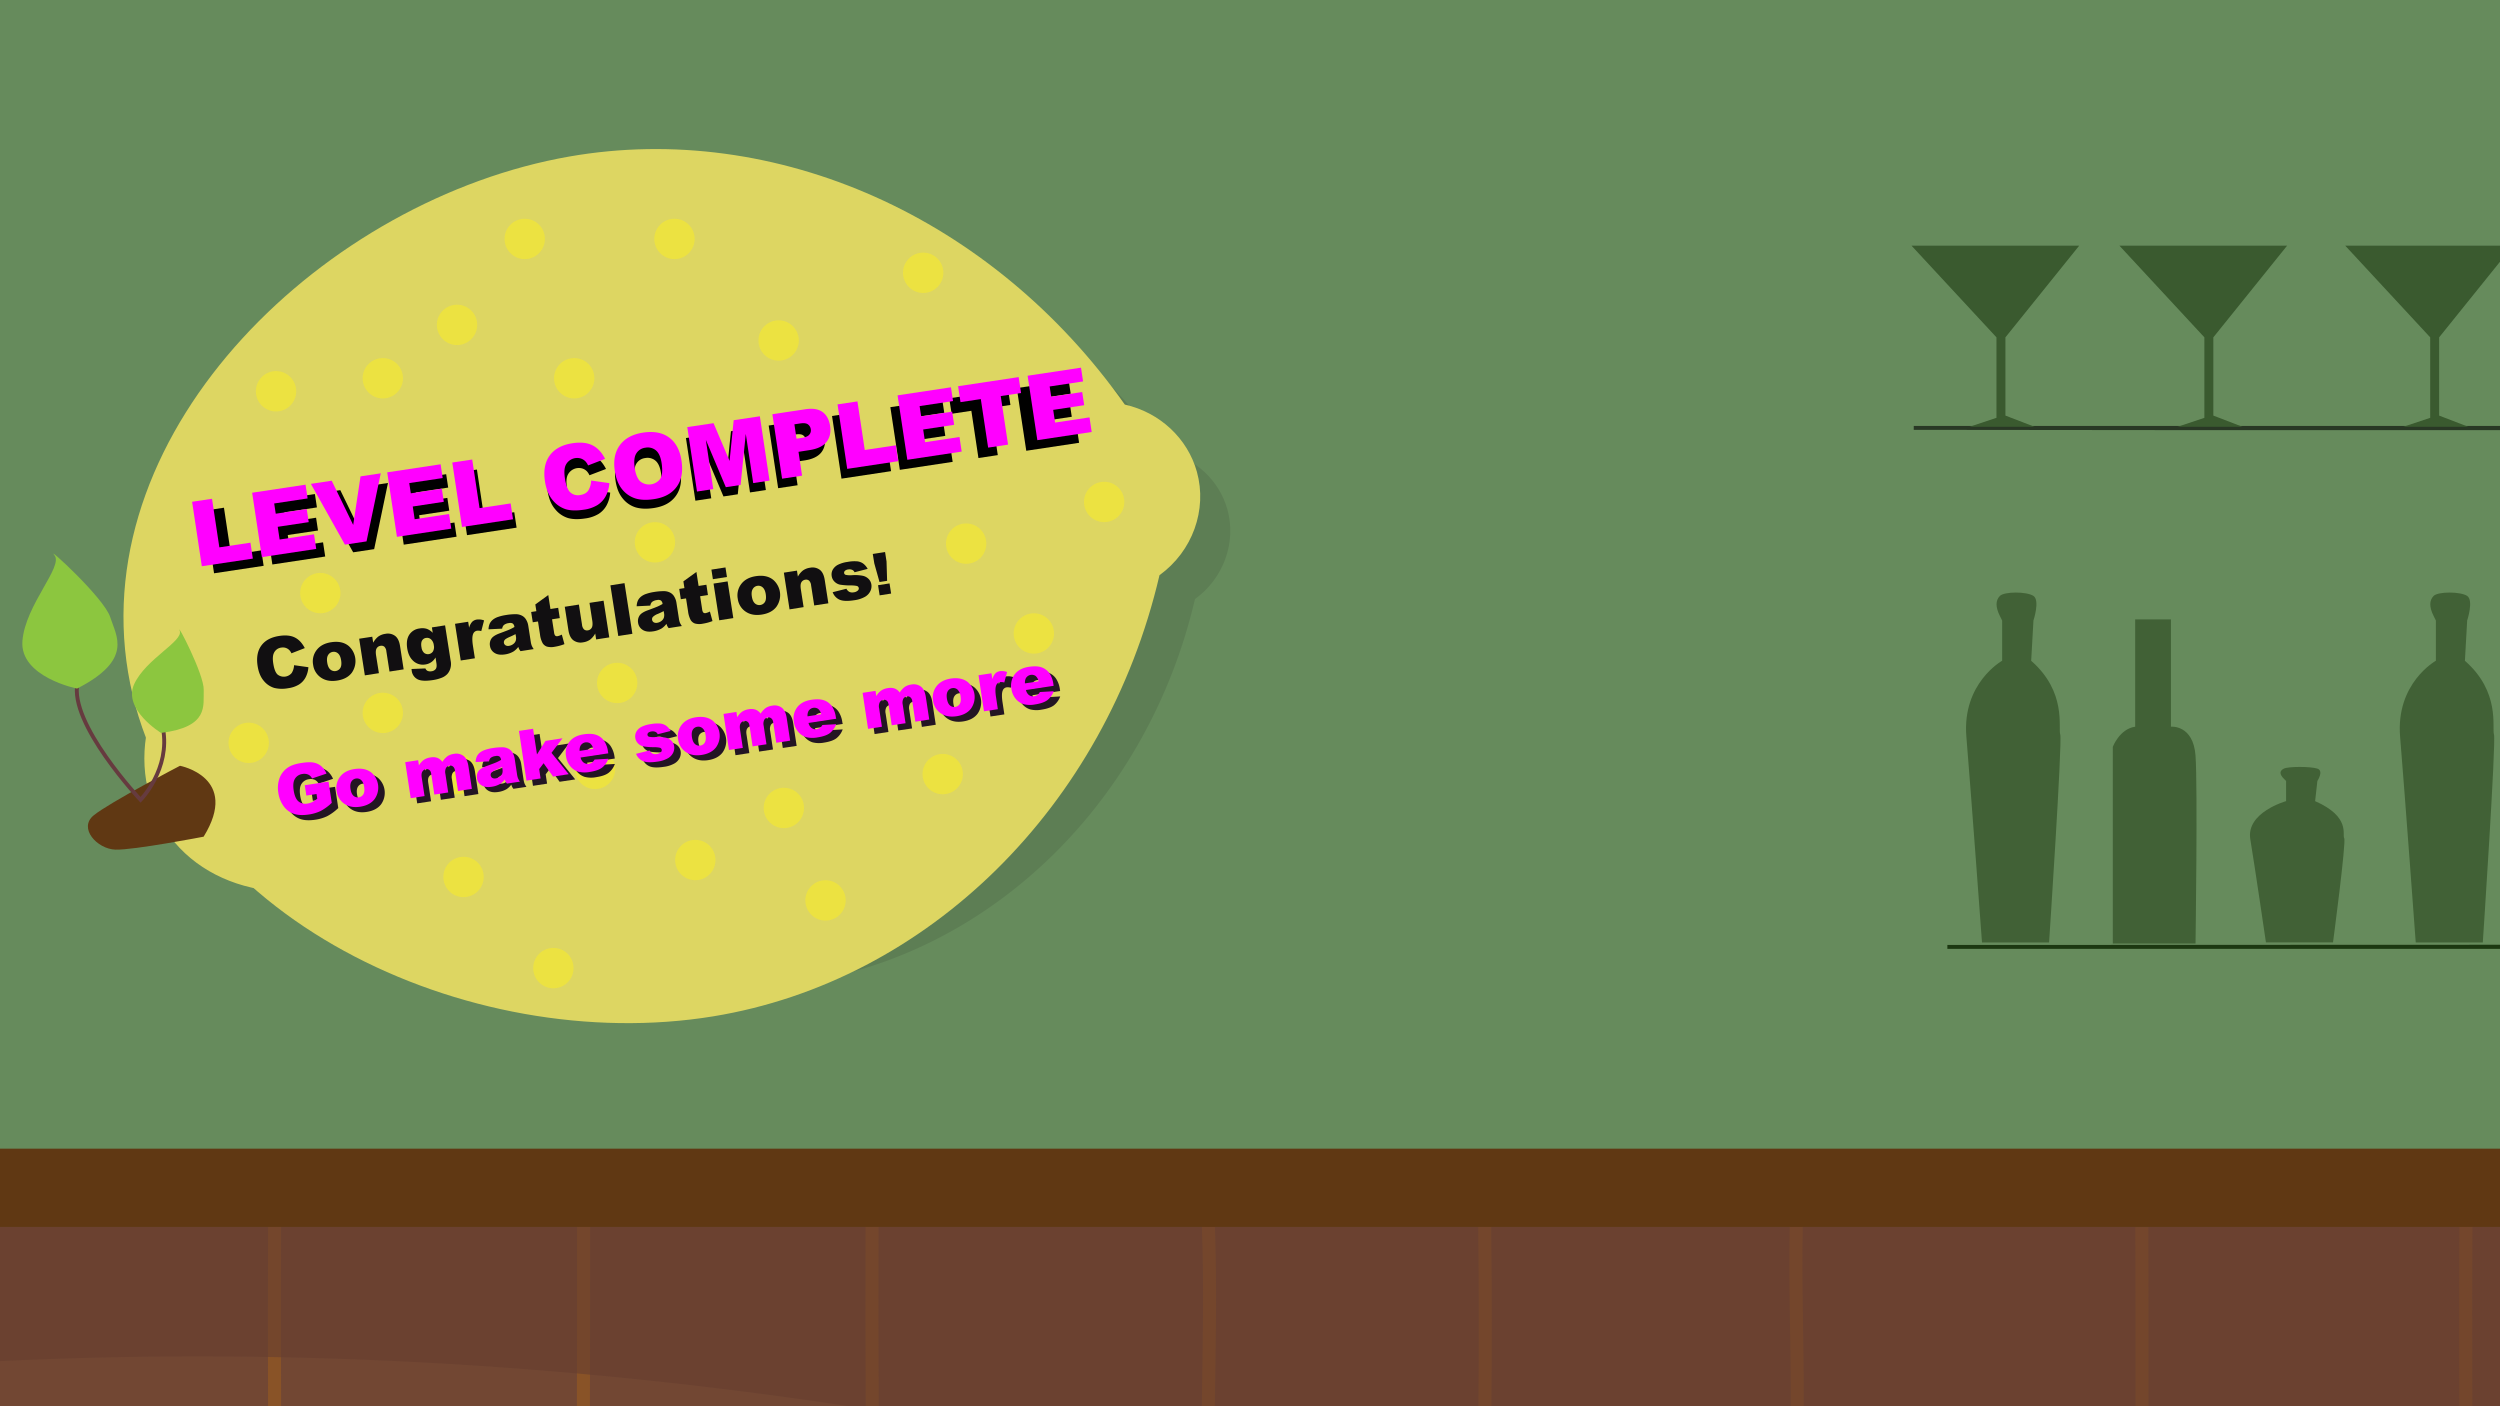 <svg id="Layer_1" data-name="Layer 1" xmlns="http://www.w3.org/2000/svg" xmlns:xlink="http://www.w3.org/1999/xlink" width="1920" height="1080" viewBox="0 0 1920 1080"><defs><style>.cls-1{fill:#668b5c;}.cls-2{fill:#603813;}.cls-19,.cls-21,.cls-3{fill:none;}.cls-3{stroke:#895327;stroke-width:10px;}.cls-10,.cls-13,.cls-21,.cls-3{stroke-miterlimit:10;}.cls-4,.cls-5{fill:#9e0032;}.cls-4{opacity:0.7;}.cls-6{fill:#7f0934;}.cls-7{fill:#91003b;}.cls-8{fill:url(#linear-gradient);}.cls-9{fill:#724733;}.cls-10,.cls-11,.cls-13,.cls-14{fill:#1c3811;}.cls-10{stroke:#1c3811;}.cls-10,.cls-13,.cls-21{stroke-width:3px;}.cls-11,.cls-20{opacity:0.5;}.cls-12,.cls-26{opacity:0.6;}.cls-13{stroke:#000;}.cls-15{fill:#003cd0;}.cls-16{fill:#ddd662;}.cls-17{opacity:0.1;}.cls-18{fill:#0c060c;}.cls-20{fill:#fcee21;}.cls-21{stroke:#663b3f;}.cls-22{fill:#8cc63f;}.cls-23{fill:#f0f;}.cls-24{fill:#110f11;}.cls-25{fill:#231523;}.cls-26{fill:#663f30;}</style><linearGradient id="linear-gradient" x1="1798.46" y1="0.27" x2="1826.37" y2="304.62" gradientUnits="userSpaceOnUse"><stop offset="0" stop-color="#fff" stop-opacity="0.2"/><stop offset="1" stop-color="#668b5c"/></linearGradient></defs><title>levelcompleteuknapogfigur</title><rect class="cls-1" x="-1.06" y="-8.57" width="1926.92" height="1092.6"/><rect class="cls-2" x="-1.06" y="688.79" width="1926.92" height="67.09"/><path class="cls-3" d="M230.6,749.36c-.1,102.64-.1,204.64.14,307.77"/><path class="cls-3" d="M516.45,746.68c0,104.32,0,209.32.15,313.38"/><path class="cls-3" d="M757.11,749.36c-.61,106.64-1.61,213.64,0,320.37"/><path class="cls-3" d="M1013.67,746.68c-.17,108.32-.17,215.32.13,323.14"/><path class="cls-3" d="M1304,753.14c-.46,100.86,1.54,202.86.14,304.15"/><path class="cls-3" d="M1580.35,749.36c.15,102.64.15,204.64.14,307.77"/><path class="cls-3" d="M1865,762.73c-.08,102.13-.08,205.41.15,308"/><path class="cls-4" d="M1659.89,992.45c-27.74,59.44-244.46,61.19-244.46,61.19-209.79-1.75-251.4-49-251.4-49a523.93,523.93,0,0,0-5.37,77.81h460.07v.77h56C1681.64,1025.37,1659.89,992.45,1659.89,992.45Z"/><ellipse class="cls-5" cx="1410.13" cy="994.18" rx="248.02" ry="64.17"/><path class="cls-6" d="M1658.15,994.18s-90.89,96.16-412.28,48.08c0,0,20.13,16.55,31.8,40.23h341.06v.77h57.14C1679.54,1052.75,1677.23,1019.12,1658.15,994.18Z"/><path class="cls-7" d="M1585.23,948.73s78.13,95.75-339.87,94c0,0,275.77,50.3,412.79-48.56C1658.15,994.18,1659.73,967.46,1585.23,948.73Z"/><path class="cls-4" d="M561.93,983c-27.75,59.44-244.47,61.19-244.47,61.19-209.78-1.75-251.4-49-251.4-49a516.45,516.45,0,0,0-5.19,87.32h270v0H575.46C585.85,1019.21,561.93,983,561.93,983Z"/><ellipse class="cls-5" cx="312.16" cy="984.72" rx="248.02" ry="64.17"/><path class="cls-6" d="M560.18,984.72s-90.89,96.15-412.27,48.07c0,0,25.66,21.11,35.83,49.75H330.89v0H576.68C581.86,1049.83,581.09,1012.05,560.18,984.72Z"/><path class="cls-7" d="M487.26,939.27s78.13,95.74-339.87,94c0,0,275.78,50.3,412.79-48.56C560.18,984.72,561.77,958,487.26,939.27Z"/><polygon class="cls-8" points="1925.87 -8.57 1838.76 -8.57 1710.19 435.76 1925.87 435.76 1925.87 -8.57"/><polygon class="cls-1" points="1921.86 112.7 1921.86 -3.94 -1.06 -3.94 -1.06 1084.03 1921.86 1084.03 1921.86 1067.44 1921.46 1067.44 1921.46 112.7 1921.86 112.7"/><polygon class="cls-9" points="1921.46 1067.44 1921.46 942.26 -1.06 942.26 -1.06 1082.54 330.89 1082.54 330.89 1082.49 806.14 1082.49 806.14 1084.03 1074.52 1084.03 1074.52 1082.49 1618.73 1082.49 1618.73 1084.03 1921.86 1084.03 1921.86 1067.44 1921.46 1067.44"/><path class="cls-10" d="M1921.46,727.07q-212.82,0-425.88.16h425.88Z"/><path class="cls-11" d="M1894.79,476.54s5.15-15.45,0-18.88-22.32-3.44-25.75,0-3.44,8.58,0,15.45,1.71,3.43,1.71,3.43v30.91s-30.9,17.17-27.47,58.38,12,158,12,158h51.51s10.3-154.53,8.59-159.68,5.15-32.62-22.33-56.66Z"/><path class="cls-11" d="M1779.75,599.77s5.15-7.75,0-9.47-22.32-1.72-25.75,0-3.44,4.31,0,7.75l1.71,1.72v15.51s-30.9,8.61-27.47,29.28,12,79.23,12,79.23h51.51s10.3-77.51,8.59-80.09,5.15-16.37-22.33-28.42Z"/><path class="cls-11" d="M1639.81,475.69h27.48V558.1s17.17-1.72,18.88,22.32,0,144.23,0,144.23h-63.53V573.56s5.16-13.74,17.17-15.46Z"/><path class="cls-11" d="M1561.69,476.54s5.15-15.45,0-18.88-22.32-3.44-25.76,0-3.43,8.58,0,15.45,1.72,3.43,1.72,3.43v30.91s-30.9,17.17-27.47,58.38,12,158,12,158h51.51s10.3-154.53,8.58-159.68,5.16-32.62-22.32-56.66Z"/><g class="cls-12"><path class="cls-13" d="M1921.46,328.62h-451.7q225.56.36,451.7.25Z"/><polygon class="cls-14" points="1468.04 188.68 1596.82 188.68 1540.16 259.08 1540.16 319.17 1562.48 327.76 1512.68 327.76 1533.29 320.89 1533.29 259.08 1468.04 188.68"/><polygon class="cls-14" points="1627.72 188.68 1756.5 188.68 1699.84 259.08 1699.84 319.17 1722.16 327.76 1672.37 327.76 1692.97 320.89 1692.97 259.08 1627.72 188.68"/><polygon class="cls-14" points="1873.26 259.08 1921.46 199.19 1921.46 188.68 1801.14 188.68 1866.39 259.08 1866.39 320.89 1845.79 327.76 1895.58 327.76 1873.26 319.17 1873.26 259.08"/></g><path class="cls-3" d="M210.88,942q-.31,69.11,0,138"/><path class="cls-3" d="M448.22,942c0,46.23,0,91.38-.17,138"/><path class="cls-3" d="M669.74,942c-.13,47.67-.13,94.19.13,142"/><path class="cls-3" d="M928.05,941.81c1.67,46.18.59,92.16-.06,138.19"/><path class="cls-3" d="M1140.25,942c.56,46.49.56,91.86.16,138"/><path class="cls-3" d="M1379.54,941.81c-1,46.43,1,91.58.71,138.19"/><path class="cls-3" d="M1644.94,942.39c.15,46.06.15,91.46.11,137.61"/><path class="cls-3" d="M1893.84,942q-.3,53.73-.16,107.45,0,15.3.12,30.59"/><path class="cls-15" d="M366,737.08h0Z"/><path class="cls-15" d="M366,737.09h0Z"/><ellipse class="cls-16" cx="241.77" cy="561.98" rx="136.5" ry="114.5" transform="matrix(0.87, -0.5, 0.5, 0.87, -248.6, 196.18)"/><g class="cls-17"><ellipse class="cls-18" cx="351.83" cy="574.19" rx="122.93" ry="103.12" transform="translate(-197.51 184.7) rotate(-23.16)"/><path class="cls-18" d="M917.74,460.09c-36,154.32-154.32,270.26-297,293.65-162.87,26.7-362.36-66.38-389.55-229-27.26-163,132.16-315.1,293.8-343.34,137.34-24,281.78,40.46,369.66,165.13,23.22,5.17,41.77,22.41,48,44.76C949.64,416.55,939.75,444.18,917.74,460.09Z"/><path class="cls-18" d="M231.12,570.23s40.15,7.65,15.74,47.2c0,0-46.48,9-58.68,8.62s-24.88-14.28-14.58-22.77S231.12,570.23,231.12,570.23Z"/></g><line class="cls-19" x1="1137.38" y1="247.56" x2="1143.09" y2="238.65"/><path class="cls-19" d="M1246.93,146.61a2.64,2.64,0,1,1-.48-3.7A2.61,2.61,0,0,1,1246.93,146.61Z"/><path class="cls-19" d="M1228.86,105.08l-40,62.33,72.38-15.77A74,74,0,0,0,1228.86,105.08Zm6.76,12.83a2.64,2.64,0,1,1-3.71.48A2.65,2.65,0,0,1,1235.62,117.91Zm-18.69,15.63a2.65,2.65,0,1,1,.47,3.73A2.67,2.67,0,0,1,1216.93,133.54Zm-10.3,22.13a2.69,2.69,0,0,1-.51-3.72,2.65,2.65,0,1,1,.51,3.72Zm10.14-8.9a2.64,2.64,0,1,1,3.71-.48A2.63,2.63,0,0,1,1216.77,146.77Zm11.78-11a2.68,2.68,0,0,1-.5-3.72,2.63,2.63,0,0,1,3.7-.48,2.64,2.64,0,1,1-3.2,4.2Zm3.56,12.72a2.61,2.61,0,0,1-.48-3.7,2.64,2.64,0,1,1,.48,3.7Zm9.65-12.57a2.65,2.65,0,1,1,3.72-.51A2.65,2.65,0,0,1,1241.76,136Zm1.47,11.12a2.64,2.64,0,1,1,3.7-.48A2.63,2.63,0,0,1,1243.23,147.09Z"/><path class="cls-19" d="M1210.33,155.18a2.63,2.63,0,0,1-3.7.49,2.69,2.69,0,0,1-.51-3.72,2.65,2.65,0,0,1,4.21,3.23Z"/><path class="cls-19" d="M1236.1,121.61a2.64,2.64,0,1,1-.48-3.7A2.63,2.63,0,0,1,1236.1,121.61Z"/><path class="cls-19" d="M1221.12,136.77a2.65,2.65,0,1,1-.48-3.71A2.66,2.66,0,0,1,1221.12,136.77Z"/><path class="cls-19" d="M1220.48,146.29a2.64,2.64,0,1,1-.49-3.7A2.63,2.63,0,0,1,1220.48,146.29Z"/><path class="cls-19" d="M1235.82,148.06a2.65,2.65,0,0,1-3.71.48,2.61,2.61,0,0,1-.48-3.7,2.64,2.64,0,1,1,4.19,3.22Z"/><path class="cls-19" d="M1232.26,135.34a2.64,2.64,0,0,1-3.71.48,2.68,2.68,0,0,1-.5-3.72,2.63,2.63,0,0,1,3.7-.48A2.67,2.67,0,0,1,1232.26,135.34Z"/><path class="cls-19" d="M1245.48,135.46a2.64,2.64,0,1,1-.49-3.7A2.63,2.63,0,0,1,1245.48,135.46Z"/><line class="cls-19" x1="1261.52" y1="153.12" x2="1188.84" y2="167.41"/><line class="cls-19" x1="1278.8" y1="149.72" x2="1271.92" y2="151.08"/><ellipse class="cls-16" cx="281.48" cy="543.95" rx="132.73" ry="111.34" transform="translate(-191.28 154.58) rotate(-23.16)"/><path class="cls-16" d="M890.49,441.74c-41.56,178-178,311.81-342.68,338.8C359.9,811.35,129.73,704,98.36,516.32c-31.44-188.1,152.48-363.55,339-396.13,158.45-27.68,325.1,46.68,426.49,190.52,26.8,6,48.2,25.86,55.37,51.65C927.3,391.51,915.89,423.38,890.49,441.74Z"/><path class="cls-2" d="M138.23,588.12s46.32,8.83,18.16,54.45c0,0-53.63,10.38-67.7,9.95S60,636.05,71.87,626.26,138.23,588.12,138.23,588.12Z"/><circle class="cls-20" cx="518" cy="183.5" r="15.5"/><circle class="cls-20" cx="598" cy="261.5" r="15.5"/><circle class="cls-20" cx="709" cy="209.5" r="15.5"/><circle class="cls-20" cx="848" cy="385.5" r="15.5"/><circle class="cls-20" cx="794" cy="486.5" r="15.5"/><circle class="cls-20" cx="724" cy="594.5" r="15.5"/><circle class="cls-20" cx="602" cy="620.5" r="15.5"/><circle class="cls-20" cx="457" cy="590.5" r="15.5"/><circle class="cls-20" cx="534" cy="660.5" r="15.5"/><circle class="cls-20" cx="441" cy="290.5" r="15.5"/><circle class="cls-20" cx="351" cy="249.5" r="15.5"/><circle class="cls-20" cx="294" cy="290.5" r="15.5"/><circle class="cls-20" cx="474" cy="524.5" r="15.5"/><circle class="cls-20" cx="503" cy="416.5" r="15.5"/><circle class="cls-20" cx="246" cy="455.5" r="15.5"/><circle class="cls-20" cx="351" cy="594.5" r="15.5"/><path class="cls-21" d="M125.15,559.28c5.92,31.37-17.19,55-17.19,55s-55.26-58.67-48.4-89.84"/><path class="cls-22" d="M59.18,528.83S15,520,17.22,492.22,49,434.88,41.78,426.39s38.14,32.78,42.84,47.51S102.55,506.61,59.18,528.83Z"/><path class="cls-22" d="M123.69,562.88s-29.53-18-20.66-37.42,37.95-33,35-41,18.9,33.66,18.43,45.52S160.8,558.24,123.69,562.88Z"/><circle class="cls-20" cx="191" cy="570.5" r="15.5"/><circle class="cls-20" cx="294" cy="547.5" r="15.5"/><circle class="cls-20" cx="425" cy="743.5" r="15.5"/><circle class="cls-20" cx="634" cy="691.5" r="15.5"/><circle class="cls-20" cx="403" cy="183.5" r="15.5"/><circle class="cls-20" cx="212" cy="300.5" r="15.5"/><circle class="cls-20" cx="742" cy="417.5" r="15.5"/><circle class="cls-20" cx="356" cy="673.5" r="15.5"/><path d="M157.14,392.17,172,389.92l5.47,36.28,23.21-3.51,1.79,11.85-38.08,5.75Z"/><path d="M202,385.41l39.85-6,1.55,10.28-24.95,3.76,1.16,7.65,23.14-3.49,1.48,9.81L221,410.89l1.43,9.49,25.67-3.87,1.65,10.9-40.58,6.12Z"/><path d="M245.8,378.79l15.55-2.35,16.06,33,5.46-36.24,15.1-2.28-10.61,50.82-16.12,2.43Z"/><path d="M302.81,370.19l39.85-6,1.55,10.27-24.95,3.76,1.15,7.65,23.15-3.49,1.48,9.82-23.14,3.49,1.43,9.49L349,401.29l1.64,10.9-40.57,6.12Z"/><path d="M351.4,362.86l14.87-2.25,5.47,36.28,23.21-3.5,1.79,11.85L358.66,411Z"/><path d="M455,376.31l13.63,2a24.22,24.22,0,0,1-2.76,9.78,18.13,18.13,0,0,1-6.17,6.61,26.47,26.47,0,0,1-10.37,3.48q-7.85,1.19-13.16-.35a20.46,20.46,0,0,1-9.79-6.73q-4.49-5.19-5.83-14.15-1.8-11.94,3.58-19.31t17-9.13q9.09-1.37,14.85,1.52t9.43,10.13L452.71,365a11.5,11.5,0,0,0-1.93-3,8.61,8.61,0,0,0-3.45-2.16A9.5,9.5,0,0,0,436,364.79q-1.57,3.33-.6,9.79,1.2,8,4.08,10.6a8.41,8.41,0,0,0,7.28,1.93q4.26-.64,6.08-3.37A14.8,14.8,0,0,0,455,376.31Z"/><path d="M472.74,369.2q-1.78-11.79,3.79-19.34t17.3-9.33q12-1.81,19.48,3.66t9.23,17.09q1.28,8.43-.75,14.26a20.56,20.56,0,0,1-6.94,9.65q-4.92,3.81-12.92,5t-13.87-.56a20.46,20.46,0,0,1-9.89-6.9Q474,377.64,472.74,369.2ZM487.62,367q1.1,7.29,4.28,10.06a10.38,10.38,0,0,0,14.8-2.16q2.16-3.53.94-11.59-1-6.79-4.24-9.52a9.46,9.46,0,0,0-7.91-2,9.12,9.12,0,0,0-6.74,4.27Q486.5,359.67,487.62,367Z"/><path d="M526.8,336.4l19.56-2.95,11.95,28.14,3.07-30.41,19.55-2.95,7.26,48.12L576,378.19l-5.54-36.7-3.84,38.12-11,1.66L540.7,346l5.54,36.7-12.18,1.84Z"/><path d="M590.35,326.81l24.72-3.73q8.07-1.21,12.67,2t5.67,10.32q1.11,7.29-2.66,12.05T618,353.59l-8.14,1.23,2.69,17.86-14.93,2.25Zm18,18.26,3.64-.55q4.31-.64,5.82-2.4A4.88,4.88,0,0,0,619,338a5.39,5.39,0,0,0-2.09-3.61c-1.16-.9-3.14-1.14-5.92-.72l-4.23.64Z"/><path d="M639,319.47l14.87-2.24,5.48,36.27,23.21-3.5,1.78,11.85-38.08,5.75Z"/><path d="M683.79,312.71l39.85-6L725.19,317l-25,3.77,1.16,7.65,23.14-3.5,1.48,9.82-23.14,3.49,1.43,9.49L730,343.82l1.64,10.89-40.57,6.13Z"/><path d="M729,305.89l45.2-6.82L776,311l-15.16,2.28,5.47,36.25-14.87,2.24L746,315.49l-15.17,2.29Z"/><path d="M780.89,298.06l39.85-6,1.55,10.28-24.95,3.76,1.16,7.65,23.14-3.49,1.48,9.81L800,323.55l1.43,9.49,25.67-3.87,1.64,10.9-40.57,6.12Z"/><path class="cls-23" d="M147.54,385.36l15.29-2.3,5.63,37.31,23.88-3.6L194.18,429,155,434.87Z"/><path class="cls-23" d="M193.65,378.41l41-6.19,1.6,10.57-25.67,3.87,1.19,7.87,23.8-3.59L237.1,401l-23.81,3.59,1.47,9.76,26.41-4,1.69,11.22-41.74,6.29Z"/><path class="cls-23" d="M238.75,371.6l16-2.41,16.51,33.95,5.63-37.29,15.53-2.34L281.5,415.79l-16.58,2.5Z"/><path class="cls-23" d="M297.38,362.76l41-6.19,1.6,10.57L314.31,371l1.19,7.87,23.81-3.59,1.52,10.1L317,389l1.47,9.76,26.41-4L346.59,406l-41.74,6.29Z"/><path class="cls-23" d="M347.36,355.22l15.3-2.31,5.63,37.31,23.88-3.6L394,398.81l-39.17,5.91Z"/><path class="cls-23" d="M454,369.05l14,2a24.87,24.87,0,0,1-2.83,10.06,18.65,18.65,0,0,1-6.35,6.79,27.23,27.23,0,0,1-10.67,3.58q-8.07,1.23-13.54-.35a21.21,21.21,0,0,1-10.08-6.92q-4.61-5.36-6-14.56-1.86-12.29,3.69-19.87t17.49-9.39Q449.05,339,455,342t9.7,10.41l-13.05,5.05a11.51,11.51,0,0,0-2-3.09,9,9,0,0,0-3.54-2.23,9.8,9.8,0,0,0-11.64,5.07q-1.62,3.42-.62,10.06,1.23,8.24,4.2,10.91a8.62,8.62,0,0,0,7.48,2q4.39-.66,6.27-3.46A15.48,15.48,0,0,0,454,369.05Z"/><path class="cls-23" d="M472.18,361.74q-1.83-12.14,3.91-19.9t17.79-9.59q12.36-1.87,20,3.76t9.49,17.58q1.3,8.69-.77,14.68a21.09,21.09,0,0,1-7.14,9.92q-5.06,3.92-13.3,5.16c-5.58.85-10.34.65-14.26-.57a21.21,21.21,0,0,1-10.18-7.1Q473.5,370.42,472.18,361.74Zm15.31-2.24c.75,5,2.22,8.45,4.41,10.35a10.67,10.67,0,0,0,15.23-2.23c1.47-2.41,1.8-6.38,1-11.92q-1.05-7-4.36-9.79a9.74,9.74,0,0,0-8.14-2.07,9.39,9.39,0,0,0-6.93,4.39Q486.35,351.93,487.49,359.5Z"/><path class="cls-23" d="M527.83,328,548,325l12.31,29,3.16-31.29,20.1-3L591,369.1,578.46,371l-5.69-37.76-4,39.21-11.34,1.71-15.33-36.3,5.69,37.76L535.3,377.5Z"/><path class="cls-23" d="M593.19,318.13l25.43-3.84q8.31-1.25,13,2.08T637.5,327q1.13,7.5-2.74,12.4t-13.13,6.29L613.26,347,616,365.32l-15.37,2.32Zm18.55,18.79,3.75-.57c3-.44,5-1.27,6-2.47a5,5,0,0,0,1.2-4.21,5.52,5.52,0,0,0-2.15-3.71c-1.2-.93-3.23-1.17-6.09-.74l-4.35.66Z"/><path class="cls-23" d="M643.22,310.58l15.29-2.31,5.63,37.32L688,342l1.84,12.19-39.17,5.91Z"/><path class="cls-23" d="M689.33,303.62l41-6.18,1.6,10.57-25.67,3.87,1.19,7.87,23.81-3.59,1.52,10.1L709,329.85l1.47,9.76,26.41-4,1.69,11.21-41.74,6.3Z"/><path class="cls-23" d="M735.82,296.61l46.5-7,1.84,12.22-15.6,2.35,5.63,37.29-15.3,2.31-5.63-37.29-15.6,2.36Z"/><path class="cls-23" d="M789.21,288.56l41-6.19,1.59,10.57-25.66,3.87,1.19,7.87,23.8-3.59,1.53,10.1-23.81,3.59,1.47,9.76,26.41-4,1.69,11.22-41.74,6.29Z"/><path class="cls-24" d="M225.84,510.86l11,1.55a19.59,19.59,0,0,1-2.2,7.92,14.63,14.63,0,0,1-5,5.37,21.4,21.4,0,0,1-8.38,2.85,25.3,25.3,0,0,1-10.65-.23,16.59,16.59,0,0,1-8-5.41q-3.63-4.18-4.76-11.42-1.5-9.66,2.82-15.64t13.73-7.44q7.35-1.14,12,1.17t7.67,8.16l-10.25,4a9.15,9.15,0,0,0-1.58-2.42,7.06,7.06,0,0,0-2.79-1.74,7.2,7.2,0,0,0-3.38-.23,7.12,7.12,0,0,0-5.75,4.26c-.85,1.8-1,4.43-.46,7.91.67,4.31,1.79,7.17,3.35,8.56a7.82,7.82,0,0,0,10.8-1.2A12.14,12.14,0,0,0,225.84,510.86Z"/><path class="cls-24" d="M240.48,510.54a14.24,14.24,0,0,1,2.7-11.3c2.46-3.24,6.17-5.24,11.1-6q8.47-1.32,13.56,2.92a15.52,15.52,0,0,1,2.33,20.52q-3.66,4.83-11.28,6-6.79,1.05-11.52-1.74A14,14,0,0,1,240.48,510.54Zm10.82-1.71q.58,3.77,2.39,5.34a5.08,5.08,0,0,0,7.68-1.17q1.22-2,.61-5.94-.57-3.66-2.36-5.22a4.8,4.8,0,0,0-4-1.21,5,5,0,0,0-3.62,2.43C251.14,504.43,250.92,506.35,251.3,508.83Z"/><path class="cls-24" d="M275.84,490.53,285.9,489l.72,4.59a15.33,15.33,0,0,1,3.93-4.73,12.33,12.33,0,0,1,5.44-2.08,9.35,9.35,0,0,1,7.44,1.58c2,1.51,3.23,4.13,3.81,7.84L310,514.07l-10.86,1.69-2.41-15.49a5.72,5.72,0,0,0-1.56-3.61,3.57,3.57,0,0,0-2.93-.67,4,4,0,0,0-3,2q-1,1.68-.39,5.53L291,517l-10.8,1.68Z"/><path class="cls-24" d="M331.71,481.84l10.11-1.57L346,506.88l.22,1.24a11.91,11.91,0,0,1-.34,5.24,10.84,10.84,0,0,1-2.39,4.35A12,12,0,0,1,339,520.6a30.13,30.13,0,0,1-6.49,1.69q-8.49,1.32-12.06-.74a8.37,8.37,0,0,1-4.23-6.32c-.06-.36-.11-.84-.17-1.44l10.67-.44a3.43,3.43,0,0,0,1.53,1.83,5.24,5.24,0,0,0,3.13.35,4.58,4.58,0,0,0,3.29-1.79q1-1.43.48-4.53l-.66-4.27a10.62,10.62,0,0,1-7.94,5.39,10.8,10.8,0,0,1-9.9-3.51q-3-3.12-3.91-8.88-1-6.58,1.63-10.53a10.9,10.9,0,0,1,7.79-4.74,11.85,11.85,0,0,1,5.6.27,12,12,0,0,1,4.57,3.06Zm-8,15.25a6.8,6.8,0,0,0,2,4.32,4.67,4.67,0,0,0,6.8-1.11,6.83,6.83,0,0,0,.65-4.82A7.05,7.05,0,0,0,331,491a4.52,4.52,0,0,0-3.76-1.08,4.09,4.09,0,0,0-3.07,2C323.47,493.05,323.31,494.77,323.67,497.09Z"/><path class="cls-24" d="M349.45,479.08l10.11-1.57.72,4.61a11,11,0,0,1,2.37-4.59,6.41,6.41,0,0,1,3.66-1.72,11.47,11.47,0,0,1,5.46.67l-2.15,8.21a8.54,8.54,0,0,0-3.15-.32,3.79,3.79,0,0,0-3,2.26c-.86,1.82-.93,5-.23,9.5l1.47,9.44-10.86,1.69Z"/><path class="cls-24" d="M385.67,482.8l-10.49.51a11.84,11.84,0,0,1,1-4.52,9.3,9.3,0,0,1,2.75-3.18,13.26,13.26,0,0,1,3.89-1.91,33.07,33.07,0,0,1,5.56-1.33,45.21,45.21,0,0,1,7.88-.67,10.11,10.11,0,0,1,5.26,1.51,8,8,0,0,1,2.71,3,12.41,12.41,0,0,1,1.44,4.06l1.94,12.44a14.32,14.32,0,0,0,.74,3.08,13.69,13.69,0,0,0,1.55,2.71l-10.14,1.58a11.76,11.76,0,0,1-1.06-1.54,12.9,12.9,0,0,1-.65-1.73,14,14,0,0,1-3.76,3.57,17.82,17.82,0,0,1-6.48,2.21c-3.36.52-6,.14-8-1.15a7.53,7.53,0,0,1-3.51-5.35,7.64,7.64,0,0,1,1.06-5.57q1.56-2.37,6.48-4.16,5.88-2.17,7.61-2.94a38.35,38.35,0,0,0,3.62-1.88,3.81,3.81,0,0,0-1.25-2.66,4.19,4.19,0,0,0-3-.35A7.67,7.67,0,0,0,387,480,4.69,4.69,0,0,0,385.67,482.8ZM395.92,487q-2.1,1.14-4.43,2.13-3.15,1.38-3.89,2.37a2.77,2.77,0,0,0-.6,2.13,2.72,2.72,0,0,0,1.22,1.94A3.78,3.78,0,0,0,391,496a6.92,6.92,0,0,0,3.22-1.4,5.46,5.46,0,0,0,1.87-2.48,7.27,7.27,0,0,0,.14-3.38Z"/><path class="cls-24" d="M421.07,457l1.67,10.72,5.94-.92,1.23,7.9-5.94.93,1.55,10a5.46,5.46,0,0,0,.72,2.33,2,2,0,0,0,2,.61,11.81,11.81,0,0,0,3.24-1.2l2,7.33a35.49,35.49,0,0,1-7.35,2,13.32,13.32,0,0,1-6.11-.11,6.37,6.37,0,0,1-3.31-2.7,18.68,18.68,0,0,1-2-6.69l-1.54-9.91-4,.62L407.93,470l4-.61-.8-5.18Z"/><path class="cls-24" d="M467.92,489.52l-10.08,1.56-.71-4.56a15.05,15.05,0,0,1-3.93,4.72,12.3,12.3,0,0,1-5.45,2.07,9.34,9.34,0,0,1-7.41-1.58c-2-1.52-3.23-4.12-3.81-7.82L433.74,466l10.85-1.69,2.41,15.5a5.77,5.77,0,0,0,1.57,3.61,3.52,3.52,0,0,0,2.94.69,4,4,0,0,0,2.94-2c.66-1.12.8-3,.4-5.53L452.74,463l10.8-1.68Z"/><path class="cls-24" d="M468.79,449.54l10.83-1.69,6.05,38.91-10.83,1.68Z"/><path class="cls-24" d="M499.46,465.1l-10.5.52a11.65,11.65,0,0,1,1-4.53,9.3,9.3,0,0,1,2.75-3.18,13.14,13.14,0,0,1,3.89-1.91,34,34,0,0,1,5.55-1.33,46.4,46.4,0,0,1,7.89-.67,10.14,10.14,0,0,1,5.26,1.51,7.87,7.87,0,0,1,2.7,3,12.44,12.44,0,0,1,1.45,4.06l1.94,12.44a15,15,0,0,0,.73,3.08,14.21,14.21,0,0,0,1.55,2.71l-10.13,1.58a10.83,10.83,0,0,1-1.06-1.54,12.9,12.9,0,0,1-.65-1.73,14.18,14.18,0,0,1-3.76,3.57,17.82,17.82,0,0,1-6.48,2.21q-5.06.78-8-1.15a7.47,7.47,0,0,1-3.51-5.35,7.64,7.64,0,0,1,1.06-5.57c1-1.58,3.2-3,6.47-4.16,3.93-1.45,6.47-2.42,7.62-2.94a36.13,36.13,0,0,0,3.62-1.88,3.87,3.87,0,0,0-1.25-2.66,4.2,4.2,0,0,0-3-.34,7.58,7.58,0,0,0-3.85,1.46A4.69,4.69,0,0,0,499.46,465.1Zm10.25,4.22c-1.41.76-2.88,1.47-4.43,2.13a10.84,10.84,0,0,0-3.9,2.37,2.81,2.81,0,0,0,.62,4.08,3.84,3.84,0,0,0,2.74.4,6.73,6.73,0,0,0,3.22-1.4,5.27,5.27,0,0,0,1.87-2.48A7.25,7.25,0,0,0,510,471Z"/><path class="cls-24" d="M534.85,439.26,536.52,450l6-.92L543.7,457l-6,.92,1.55,10a5.52,5.52,0,0,0,.72,2.33,2,2,0,0,0,2,.61,12.33,12.33,0,0,0,3.23-1.21l2,7.33a35.49,35.49,0,0,1-7.35,2,13.14,13.14,0,0,1-6.1-.11,6.39,6.39,0,0,1-3.32-2.7,18.93,18.93,0,0,1-2-6.68l-1.55-9.91-4,.61-1.23-7.9,4-.62-.81-5.18Z"/><path class="cls-24" d="M546.36,437.47l10.8-1.68,1.14,7.35-10.8,1.68ZM548,448.19l10.8-1.68,4.38,28.19-10.8,1.68Z"/><path class="cls-24" d="M566.6,459.82a14.3,14.3,0,0,1,2.69-11.31c2.47-3.23,6.17-5.24,11.11-6q8.46-1.32,13.56,2.92A15.52,15.52,0,0,1,596.29,466q-3.66,4.83-11.28,6-6.79,1.05-11.52-1.74A14,14,0,0,1,566.6,459.82Zm10.82-1.71q.58,3.76,2.39,5.33a5.06,5.06,0,0,0,7.67-1.16c.82-1.34,1-3.32.62-5.94q-.57-3.66-2.36-5.22a4.78,4.78,0,0,0-4-1.21,4.93,4.93,0,0,0-3.61,2.43Q576.84,454.4,577.42,458.11Z"/><path class="cls-24" d="M602,439.8l10.06-1.56.71,4.59a15.12,15.12,0,0,1,3.94-4.73,12.12,12.12,0,0,1,5.44-2.09,9.33,9.33,0,0,1,7.43,1.58c2,1.51,3.24,4.13,3.82,7.84l2.78,17.92L625.32,465l-2.41-15.5a5.71,5.71,0,0,0-1.57-3.6,3.53,3.53,0,0,0-2.93-.68,4,4,0,0,0-2.95,2q-1,1.67-.39,5.52l2.1,13.53L606.37,468Z"/><path class="cls-24" d="M639.49,454.81l10.57-2.67a5.34,5.34,0,0,0,2.28,2.44,5.59,5.59,0,0,0,3.31.33,5.5,5.5,0,0,0,3.23-1.45,2.09,2.09,0,0,0,.66-1.87A2,2,0,0,0,658,450a22.47,22.47,0,0,0-4.82-.39,49.06,49.06,0,0,1-8.1-.6,8.33,8.33,0,0,1-4.12-2.25,7.4,7.4,0,0,1-2.21-4.3,7.5,7.5,0,0,1,.87-5.05,9.7,9.7,0,0,1,4-3.7,23.77,23.77,0,0,1,7.47-2.18,26.55,26.55,0,0,1,7.56-.39,9.82,9.82,0,0,1,4.38,1.76,12.8,12.8,0,0,1,3.34,4l-10.08,2.6a3.51,3.51,0,0,0-1.64-1.78,5.49,5.49,0,0,0-3.21-.38,4.46,4.46,0,0,0-2.56,1.07,2,2,0,0,0-.59,1.71,1.69,1.69,0,0,0,1.3,1.39,16.87,16.87,0,0,0,4.77.24,32.14,32.14,0,0,1,8.27.45,8.93,8.93,0,0,1,4.51,2.48,7.72,7.72,0,0,1,2.08,4.21,8.77,8.77,0,0,1-.74,5,10.15,10.15,0,0,1-4.07,4.4,22.61,22.61,0,0,1-8.42,2.7q-7.72,1.2-11.35-.49A10,10,0,0,1,639.49,454.81Z"/><path class="cls-24" d="M670.29,425.44l9.44-1.47,1.13,7.25.44,14.86-5.84.91-4-14.3Zm4.06,24,8.82-1.38,1.21,7.8-8.82,1.37Z"/><path class="cls-25" d="M240.27,615l-1.2-7.95,18.25-2.77,2.47,16.3a37.82,37.82,0,0,1-8.53,6.26,31.88,31.88,0,0,1-9.36,2.74q-6.81,1-11.45-.64a16,16,0,0,1-7.69-5.9,22.87,22.87,0,0,1-4-10.17,22.27,22.27,0,0,1,.93-11.27,17,17,0,0,1,6.5-8.18q3.6-2.43,10.17-3.43,6.33-1,9.65-.29a12.42,12.42,0,0,1,5.75,2.77,15.81,15.81,0,0,1,4,5.64l-11.09,3.76a6.25,6.25,0,0,0-2.88-2.95,7.55,7.55,0,0,0-4.47-.5,7.81,7.81,0,0,0-5.78,3.64q-1.89,3-1,8.89.93,6.19,3.67,8.51a8.33,8.33,0,0,0,6.91,1.67,12.32,12.32,0,0,0,3.69-1.15,20.08,20.08,0,0,0,3.83-2.58l-.55-3.6Z"/><path class="cls-25" d="M263.54,611.57a14,14,0,0,1,2.7-11.09c2.43-3.17,6.08-5.12,10.92-5.85q8.32-1.26,13.3,2.91a15.24,15.24,0,0,1,2.22,20.16q-3.62,4.72-11.1,5.86-6.68,1-11.31-1.75A13.77,13.77,0,0,1,263.54,611.57Zm10.64-1.64q.56,3.71,2.33,5.25a5,5,0,0,0,7.53-1.11q1.21-2,.63-5.83c-.37-2.4-1.13-4.11-2.3-5.13a4.66,4.66,0,0,0-3.94-1.21,4.87,4.87,0,0,0-3.56,2.37Q273.63,606.28,274.18,609.93Z"/><path class="cls-25" d="M316.22,589.35l9.91-1.51.61,4a14,14,0,0,1,3.78-4.26,12,12,0,0,1,5.1-1.86,10.2,10.2,0,0,1,5.42.37,8.86,8.86,0,0,1,3.69,3,16,16,0,0,1,4-4.38,11.94,11.94,0,0,1,4.92-1.75,9.23,9.23,0,0,1,7.36,1.59c1.93,1.51,3.18,4.15,3.75,7.9l2.64,17.39-10.64,1.61-2.39-15.77a4.49,4.49,0,0,0-1.15-2.68,3.23,3.23,0,0,0-2.87-1,3.8,3.8,0,0,0-2.81,1.81,6.85,6.85,0,0,0-.48,4.53l2.17,14.28-10.64,1.62L336.28,599a9.74,9.74,0,0,0-.59-2.45,3.4,3.4,0,0,0-1.43-1.5,3.15,3.15,0,0,0-2.06-.34,3.82,3.82,0,0,0-2.8,1.84q-1,1.56-.49,4.71l2.15,14.13L320.42,617Z"/><path class="cls-25" d="M380.58,588.76l-10.3.47a11.35,11.35,0,0,1,1-4.43,9.22,9.22,0,0,1,2.71-3.12,13.12,13.12,0,0,1,3.83-1.86,32.16,32.16,0,0,1,5.46-1.28,44,44,0,0,1,7.74-.63,9.84,9.84,0,0,1,5.16,1.5,7.79,7.79,0,0,1,2.65,3,12.35,12.35,0,0,1,1.4,4l1.85,12.23a15,15,0,0,0,.72,3,13.53,13.53,0,0,0,1.51,2.66l-10,1.51a9.91,9.91,0,0,1-1-1.51,11.87,11.87,0,0,1-.63-1.7A14.11,14.11,0,0,1,389,606.1a17.53,17.53,0,0,1-6.37,2.14c-3.3.5-5.93.12-7.87-1.15a7.4,7.4,0,0,1-3.43-5.27,7.54,7.54,0,0,1,1.07-5.47q1.55-2.31,6.37-4.06c3.86-1.4,6.35-2.35,7.49-2.85a39.32,39.32,0,0,0,3.56-1.84A3.81,3.81,0,0,0,388.6,585a4.09,4.09,0,0,0-3-.35,7.51,7.51,0,0,0-3.79,1.42A4.68,4.68,0,0,0,380.58,588.76ZM390.63,593q-2.07,1.11-4.35,2.07a10.74,10.74,0,0,0-3.84,2.31,2.72,2.72,0,0,0-.59,2.09,2.66,2.66,0,0,0,1.19,1.92,3.68,3.68,0,0,0,2.68.4,6.68,6.68,0,0,0,3.17-1.36,5.22,5.22,0,0,0,1.85-2.42,7.13,7.13,0,0,0,.15-3.32Z"/><path class="cls-25" d="M403.57,565.33l10.84-1.65,3,19.73L423.94,573,437,571l-8.47,11.2,13.24,16.39-12,1.82-7.29-10.25-3.4,4.51,1.09,7.19-10.85,1.65Z"/><path class="cls-25" d="M472.17,582.56l-21.28,3.22a7,7,0,0,0,2,3.6,5.11,5.11,0,0,0,4.29,1.19,6.15,6.15,0,0,0,2.85-1.23,7,7,0,0,0,1.59-2l10.6-.62a15.15,15.15,0,0,1-4.88,6.86q-3.12,2.33-9.45,3.28a20.16,20.16,0,0,1-8.89-.23,12.88,12.88,0,0,1-6-4.14,15,15,0,0,1-3.28-7.62,14.08,14.08,0,0,1,2.57-11.14q3.54-4.63,10.87-5.75c4-.61,7.18-.48,9.66.37a12.31,12.31,0,0,1,6,4.42,19.44,19.44,0,0,1,3.15,8.62Zm-11.57-3.45a7.15,7.15,0,0,0-2.32-4.15,5.25,5.25,0,0,0-7.47,1.82,7.37,7.37,0,0,0-.66,3.91Z"/><path class="cls-25" d="M493.51,582.92l10.38-2.59a5.25,5.25,0,0,0,2.24,2.41,5.53,5.53,0,0,0,3.25.34,5.36,5.36,0,0,0,3.17-1.42,2.06,2.06,0,0,0,.66-1.83,2,2,0,0,0-1.47-1.58,21.84,21.84,0,0,0-4.73-.41,47.76,47.76,0,0,1-7.95-.62,8.19,8.19,0,0,1-4-2.22,7.71,7.71,0,0,1-1.27-9.19,9.62,9.62,0,0,1,3.93-3.62,23.73,23.73,0,0,1,7.33-2.11,26,26,0,0,1,7.43-.35,9.68,9.68,0,0,1,4.29,1.75,12.45,12.45,0,0,1,3.27,3.9l-9.91,2.52a3.52,3.52,0,0,0-1.6-1.76,5.38,5.38,0,0,0-3.15-.37,4.29,4.29,0,0,0-2.52,1,1.92,1.92,0,0,0-.59,1.67,1.67,1.67,0,0,0,1.27,1.38,16.94,16.94,0,0,0,4.68.25,31.25,31.25,0,0,1,8.13.48,8.75,8.75,0,0,1,4.41,2.44,7.61,7.61,0,0,1,2,4.15,8.73,8.73,0,0,1-.74,4.88,9.92,9.92,0,0,1-4,4.29,22.08,22.08,0,0,1-8.28,2.63q-7.59,1.15-11.13-.52A9.83,9.83,0,0,1,493.51,582.92Z"/><path class="cls-25" d="M525.79,571.81a14,14,0,0,1,2.69-11.09c2.44-3.16,6.08-5.12,10.93-5.85q8.33-1.26,13.3,2.92a15.24,15.24,0,0,1,2.21,20.15q-3.61,4.72-11.1,5.86-6.66,1-11.3-1.75A13.77,13.77,0,0,1,525.79,571.81Zm10.63-1.64q.57,3.71,2.33,5.25a4.79,4.79,0,0,0,4,1.2,4.74,4.74,0,0,0,3.5-2.31c.81-1.32,1-3.26.63-5.83-.37-2.4-1.13-4.11-2.3-5.13a4.68,4.68,0,0,0-4-1.21,4.9,4.9,0,0,0-3.56,2.37Q535.88,566.52,536.42,570.17Z"/><path class="cls-25" d="M560.65,552.29l9.91-1.51.61,4.05a14,14,0,0,1,3.78-4.26,12,12,0,0,1,5.09-1.86,10.23,10.23,0,0,1,5.43.37,8.78,8.78,0,0,1,3.69,3,16,16,0,0,1,4-4.38,11.94,11.94,0,0,1,4.92-1.75,9.23,9.23,0,0,1,7.36,1.59q2.89,2.28,3.75,7.9l2.64,17.39-10.64,1.61-2.39-15.77a4.49,4.49,0,0,0-1.15-2.68,3.23,3.23,0,0,0-2.87-1,3.8,3.8,0,0,0-2.81,1.81,6.85,6.85,0,0,0-.48,4.53l2.17,14.28L583,577.22,580.71,562a9.62,9.62,0,0,0-.59-2.45,3.4,3.4,0,0,0-1.43-1.5,3.15,3.15,0,0,0-2.06-.34,3.81,3.81,0,0,0-2.8,1.83q-1,1.57-.49,4.72l2.15,14.13L564.85,580Z"/><path class="cls-25" d="M647.21,556l-21.27,3.22a6.9,6.9,0,0,0,2,3.6,5.08,5.08,0,0,0,4.28,1.19A6.15,6.15,0,0,0,635,562.8a7,7,0,0,0,1.58-2l10.6-.62a15.15,15.15,0,0,1-4.88,6.86q-3.11,2.32-9.45,3.29a20.3,20.3,0,0,1-8.89-.24,12.88,12.88,0,0,1-6-4.14,15,15,0,0,1-3.28-7.62,14.12,14.12,0,0,1,2.57-11.14q3.55-4.63,10.87-5.75,6-.9,9.66.37a12.27,12.27,0,0,1,6,4.42,19.32,19.32,0,0,1,3.15,8.62Zm-11.56-3.45a7.16,7.16,0,0,0-2.33-4.15,5.25,5.25,0,0,0-7.47,1.82,7.59,7.59,0,0,0-.66,3.92Z"/><path class="cls-25" d="M667.48,536.09l9.91-1.5.61,4a13.9,13.9,0,0,1,3.78-4.25,11.83,11.83,0,0,1,5.1-1.87,10.09,10.09,0,0,1,5.42.38,8.76,8.76,0,0,1,3.69,3,16,16,0,0,1,4-4.38,11.94,11.94,0,0,1,4.92-1.75,9.23,9.23,0,0,1,7.36,1.6q2.9,2.26,3.75,7.89l2.64,17.39L708,558.26l-2.39-15.77a4.49,4.49,0,0,0-1.15-2.68,3.26,3.26,0,0,0-2.87-1,3.82,3.82,0,0,0-2.81,1.81,6.85,6.85,0,0,0-.48,4.53l2.17,14.29L689.85,561l-2.31-15.25a9.51,9.51,0,0,0-.59-2.44,3.38,3.38,0,0,0-1.43-1.51,3.21,3.21,0,0,0-2.06-.34,3.85,3.85,0,0,0-2.8,1.84,7.07,7.07,0,0,0-.49,4.71l2.15,14.13-10.64,1.61Z"/><path class="cls-25" d="M721.59,542.13A14,14,0,0,1,724.28,531q3.66-4.75,10.93-5.86,8.31-1.26,13.3,2.92a15.26,15.26,0,0,1,2.21,20.16q-3.62,4.72-11.1,5.85-6.68,1-11.3-1.75A13.77,13.77,0,0,1,721.59,542.13Zm10.63-1.64c.38,2.47,1.15,4.22,2.33,5.25a5,5,0,0,0,7.54-1.12c.8-1.31,1-3.26.62-5.83a8.26,8.26,0,0,0-2.29-5.13,4.71,4.71,0,0,0-3.95-1.2,4.86,4.86,0,0,0-3.56,2.36Q731.67,536.84,732.22,540.49Z"/><path class="cls-25" d="M756.51,522.59l9.94-1.51.68,4.54a10.86,10.86,0,0,1,2.35-4.5,6.32,6.32,0,0,1,3.6-1.68,11.28,11.28,0,0,1,5.35.68l-2.13,8.06a8.48,8.48,0,0,0-3.09-.33,3.71,3.71,0,0,0-3,2.21q-1.28,2.67-.26,9.32l1.4,9.28-10.66,1.62Z"/><path class="cls-25" d="M814.19,530.7l-21.27,3.23a6.91,6.91,0,0,0,2,3.59,5.08,5.08,0,0,0,4.29,1.19,6.15,6.15,0,0,0,2.85-1.23,7.22,7.22,0,0,0,1.59-2l10.6-.62a15.17,15.17,0,0,1-4.88,6.86q-3.12,2.32-9.45,3.29a20,20,0,0,1-8.89-.24,12.86,12.86,0,0,1-6-4.13,15.11,15.11,0,0,1-3.27-7.63,14.12,14.12,0,0,1,2.56-11.14q3.56-4.64,10.88-5.75,5.94-.9,9.65.37a12.33,12.33,0,0,1,6,4.42A19.21,19.21,0,0,1,814,529.5Zm-11.56-3.45a7.24,7.24,0,0,0-2.32-4.15,5.26,5.26,0,0,0-7.47,1.82,7.41,7.41,0,0,0-.66,3.92Z"/><path class="cls-23" d="M235.27,611l-1.2-7.95,18.25-2.77,2.47,16.3a37.82,37.82,0,0,1-8.53,6.26,31.88,31.88,0,0,1-9.36,2.74q-6.81,1-11.45-.64a16,16,0,0,1-7.69-5.9,22.87,22.87,0,0,1-4-10.17,22.27,22.27,0,0,1,.93-11.27,17,17,0,0,1,6.5-8.18q3.6-2.43,10.17-3.43,6.33-1,9.65-.29a12.42,12.42,0,0,1,5.75,2.77,15.81,15.81,0,0,1,4,5.64l-11.09,3.76a6.25,6.25,0,0,0-2.88-2.95,7.55,7.55,0,0,0-4.47-.5,7.81,7.81,0,0,0-5.78,3.64q-1.89,3-1,8.89.93,6.19,3.67,8.51a8.33,8.33,0,0,0,6.91,1.67,12.32,12.32,0,0,0,3.69-1.15,20.08,20.08,0,0,0,3.83-2.58l-.55-3.6Z"/><path class="cls-23" d="M258.54,607.57a14,14,0,0,1,2.7-11.09c2.43-3.17,6.08-5.12,10.92-5.85q8.32-1.26,13.3,2.91a15.24,15.24,0,0,1,2.22,20.16q-3.62,4.72-11.1,5.86-6.68,1-11.31-1.75A13.77,13.77,0,0,1,258.54,607.57Zm10.64-1.64q.56,3.71,2.33,5.25a5,5,0,0,0,7.53-1.11q1.21-2,.63-5.83c-.37-2.4-1.13-4.11-2.3-5.13a4.66,4.66,0,0,0-3.94-1.21,4.87,4.87,0,0,0-3.56,2.37Q268.63,602.28,269.18,605.93Z"/><path class="cls-23" d="M311.22,585.35l9.91-1.51.61,4a14,14,0,0,1,3.78-4.26,12,12,0,0,1,5.1-1.86,10.2,10.2,0,0,1,5.42.37,8.86,8.86,0,0,1,3.69,3,16,16,0,0,1,4-4.38,11.94,11.94,0,0,1,4.92-1.75,9.23,9.23,0,0,1,7.36,1.59c1.93,1.51,3.18,4.15,3.75,7.9l2.64,17.39-10.64,1.61-2.39-15.77a4.49,4.49,0,0,0-1.15-2.68,3.23,3.23,0,0,0-2.87-1,3.8,3.8,0,0,0-2.81,1.81,6.85,6.85,0,0,0-.48,4.53l2.17,14.28-10.64,1.62L331.28,595a9.74,9.74,0,0,0-.59-2.45,3.4,3.4,0,0,0-1.43-1.5,3.15,3.15,0,0,0-2.06-.34,3.82,3.82,0,0,0-2.8,1.84q-1,1.56-.49,4.71l2.15,14.13L315.42,613Z"/><path class="cls-23" d="M375.58,584.76l-10.3.47a11.35,11.35,0,0,1,1-4.43,9.22,9.22,0,0,1,2.71-3.12,13.12,13.12,0,0,1,3.83-1.86,32.16,32.16,0,0,1,5.46-1.28,44,44,0,0,1,7.74-.63,9.84,9.84,0,0,1,5.16,1.5,7.79,7.79,0,0,1,2.65,3,12.35,12.35,0,0,1,1.4,4l1.85,12.23a15,15,0,0,0,.72,3,13.53,13.53,0,0,0,1.51,2.66l-10,1.51a9.91,9.91,0,0,1-1-1.51,11.87,11.87,0,0,1-.63-1.7A14.11,14.11,0,0,1,384,602.1a17.53,17.53,0,0,1-6.37,2.14c-3.3.5-5.93.12-7.87-1.15a7.4,7.4,0,0,1-3.43-5.27,7.54,7.54,0,0,1,1.07-5.47q1.55-2.31,6.37-4.06c3.86-1.4,6.35-2.35,7.49-2.85a39.32,39.32,0,0,0,3.56-1.84A3.81,3.81,0,0,0,383.6,581a4.09,4.09,0,0,0-3-.35,7.51,7.51,0,0,0-3.79,1.42A4.68,4.68,0,0,0,375.58,584.76ZM385.63,589q-2.07,1.11-4.35,2.07a10.74,10.74,0,0,0-3.84,2.31,2.72,2.72,0,0,0-.59,2.09,2.66,2.66,0,0,0,1.19,1.92,3.68,3.68,0,0,0,2.68.4,6.68,6.68,0,0,0,3.17-1.36,5.22,5.22,0,0,0,1.85-2.42,7.13,7.13,0,0,0,.15-3.32Z"/><path class="cls-23" d="M398.57,561.33l10.84-1.65,3,19.73L418.94,569,432,567l-8.47,11.2,13.24,16.39-12,1.82-7.29-10.25-3.4,4.51,1.09,7.19-10.85,1.65Z"/><path class="cls-23" d="M467.17,578.56l-21.28,3.22a7,7,0,0,0,2,3.6,5.11,5.11,0,0,0,4.29,1.19,6.15,6.15,0,0,0,2.85-1.23,7,7,0,0,0,1.59-2l10.6-.62a15.15,15.15,0,0,1-4.88,6.86q-3.12,2.33-9.45,3.28a20.16,20.16,0,0,1-8.89-.23,12.88,12.88,0,0,1-6-4.14,15,15,0,0,1-3.28-7.62,14.08,14.08,0,0,1,2.57-11.14q3.54-4.63,10.87-5.75c4-.61,7.18-.48,9.66.37a12.31,12.31,0,0,1,6,4.42,19.44,19.44,0,0,1,3.15,8.62Zm-11.57-3.45a7.15,7.15,0,0,0-2.32-4.15,5.25,5.25,0,0,0-7.47,1.82,7.37,7.37,0,0,0-.66,3.91Z"/><path class="cls-23" d="M488.51,578.92l10.38-2.59a5.25,5.25,0,0,0,2.24,2.41,5.53,5.53,0,0,0,3.25.34,5.36,5.36,0,0,0,3.17-1.42,2.06,2.06,0,0,0,.66-1.83,2,2,0,0,0-1.47-1.58,21.84,21.84,0,0,0-4.73-.41,47.76,47.76,0,0,1-7.95-.62,8.19,8.19,0,0,1-4-2.22,7.71,7.71,0,0,1-1.27-9.19,9.62,9.62,0,0,1,3.93-3.62,23.73,23.73,0,0,1,7.33-2.11,26,26,0,0,1,7.43-.35,9.68,9.68,0,0,1,4.29,1.75,12.45,12.45,0,0,1,3.27,3.9l-9.91,2.52a3.52,3.52,0,0,0-1.6-1.76,5.38,5.38,0,0,0-3.15-.37,4.29,4.29,0,0,0-2.52,1,1.92,1.92,0,0,0-.59,1.67,1.67,1.67,0,0,0,1.27,1.38,16.94,16.94,0,0,0,4.68.25,31.25,31.25,0,0,1,8.13.48,8.75,8.75,0,0,1,4.41,2.44,7.61,7.61,0,0,1,2,4.15,8.73,8.73,0,0,1-.74,4.88,9.92,9.92,0,0,1-4,4.29,22.08,22.08,0,0,1-8.28,2.63q-7.59,1.15-11.13-.52A9.83,9.83,0,0,1,488.51,578.92Z"/><path class="cls-23" d="M520.79,567.81a14,14,0,0,1,2.69-11.09c2.44-3.16,6.08-5.12,10.93-5.85q8.33-1.26,13.3,2.92a15.24,15.24,0,0,1,2.21,20.15q-3.61,4.72-11.1,5.86-6.66,1-11.3-1.75A13.77,13.77,0,0,1,520.79,567.81Zm10.63-1.64q.57,3.71,2.33,5.25a4.79,4.79,0,0,0,4,1.2,4.74,4.74,0,0,0,3.5-2.31c.81-1.32,1-3.26.63-5.83-.37-2.4-1.13-4.11-2.3-5.13a4.68,4.68,0,0,0-4-1.21,4.9,4.9,0,0,0-3.56,2.37Q530.88,562.52,531.42,566.17Z"/><path class="cls-23" d="M555.65,548.29l9.91-1.51.61,4.05a14,14,0,0,1,3.78-4.26,12,12,0,0,1,5.09-1.86,10.23,10.23,0,0,1,5.43.37,8.78,8.78,0,0,1,3.69,3,16,16,0,0,1,4-4.38,11.94,11.94,0,0,1,4.92-1.75,9.23,9.23,0,0,1,7.36,1.59q2.89,2.28,3.75,7.9l2.64,17.39-10.64,1.61-2.39-15.77a4.49,4.49,0,0,0-1.15-2.68,3.23,3.23,0,0,0-2.87-1,3.8,3.8,0,0,0-2.81,1.81,6.85,6.85,0,0,0-.48,4.53l2.17,14.28L578,573.22,575.71,558a9.62,9.62,0,0,0-.59-2.45,3.4,3.4,0,0,0-1.43-1.5,3.15,3.15,0,0,0-2.06-.34,3.81,3.81,0,0,0-2.8,1.83q-1,1.57-.49,4.72l2.15,14.13L559.85,576Z"/><path class="cls-23" d="M642.21,552l-21.27,3.22a6.9,6.9,0,0,0,2,3.6,5.08,5.08,0,0,0,4.28,1.19A6.15,6.15,0,0,0,630,558.8a7,7,0,0,0,1.58-2l10.6-.62a15.15,15.15,0,0,1-4.88,6.86q-3.11,2.32-9.45,3.29a20.3,20.3,0,0,1-8.89-.24,12.88,12.88,0,0,1-6-4.14,15,15,0,0,1-3.28-7.62,14.12,14.12,0,0,1,2.57-11.14q3.55-4.63,10.87-5.75,6-.9,9.66.37a12.27,12.27,0,0,1,6,4.42,19.32,19.32,0,0,1,3.15,8.62Zm-11.56-3.45a7.16,7.16,0,0,0-2.33-4.15,5.25,5.25,0,0,0-7.47,1.82,7.59,7.59,0,0,0-.66,3.92Z"/><path class="cls-23" d="M662.48,532.09l9.91-1.5.61,4a13.9,13.9,0,0,1,3.78-4.25,11.83,11.83,0,0,1,5.1-1.87,10.09,10.09,0,0,1,5.42.38,8.76,8.76,0,0,1,3.69,3,16,16,0,0,1,4-4.38,11.94,11.94,0,0,1,4.92-1.75,9.23,9.23,0,0,1,7.36,1.6q2.9,2.26,3.75,7.89l2.64,17.39L703,554.26l-2.39-15.77a4.49,4.49,0,0,0-1.15-2.68,3.26,3.26,0,0,0-2.87-1,3.82,3.82,0,0,0-2.81,1.81,6.85,6.85,0,0,0-.48,4.53l2.17,14.29L684.85,557l-2.31-15.25a9.51,9.51,0,0,0-.59-2.44,3.38,3.38,0,0,0-1.43-1.51,3.21,3.21,0,0,0-2.06-.34,3.85,3.85,0,0,0-2.8,1.84,7.07,7.07,0,0,0-.49,4.71l2.15,14.13-10.64,1.61Z"/><path class="cls-23" d="M716.59,538.13A14,14,0,0,1,719.28,527q3.66-4.75,10.93-5.86,8.31-1.26,13.3,2.92a15.26,15.26,0,0,1,2.21,20.16q-3.62,4.72-11.1,5.85-6.68,1-11.3-1.75A13.77,13.77,0,0,1,716.59,538.13Zm10.63-1.64c.38,2.47,1.15,4.22,2.33,5.25a5,5,0,0,0,7.54-1.12c.8-1.31,1-3.26.62-5.83a8.26,8.26,0,0,0-2.29-5.13,4.71,4.71,0,0,0-3.95-1.2,4.86,4.86,0,0,0-3.56,2.36Q726.67,532.84,727.22,536.49Z"/><path class="cls-23" d="M751.51,518.59l9.94-1.51.68,4.54a10.86,10.86,0,0,1,2.35-4.5,6.32,6.32,0,0,1,3.6-1.68,11.28,11.28,0,0,1,5.35.68l-2.13,8.06a8.48,8.48,0,0,0-3.09-.33,3.71,3.71,0,0,0-3,2.21q-1.28,2.67-.26,9.32l1.4,9.28-10.66,1.62Z"/><path class="cls-23" d="M809.19,526.7l-21.27,3.23a6.91,6.91,0,0,0,2,3.59,5.08,5.08,0,0,0,4.29,1.19,6.15,6.15,0,0,0,2.85-1.23,7.22,7.22,0,0,0,1.59-2l10.6-.62a15.17,15.17,0,0,1-4.88,6.86q-3.12,2.32-9.45,3.29a20,20,0,0,1-8.89-.24,12.86,12.86,0,0,1-6-4.13,15.11,15.11,0,0,1-3.27-7.63,14.12,14.12,0,0,1,2.56-11.14q3.56-4.64,10.88-5.75,5.94-.9,9.65.37a12.33,12.33,0,0,1,6,4.42A19.21,19.21,0,0,1,809,525.5Zm-11.56-3.45a7.24,7.24,0,0,0-2.32-4.15,5.26,5.26,0,0,0-7.47,1.82,7.41,7.41,0,0,0-.66,3.92Z"/><path class="cls-26" d="M-2.59,940.88v104.6c236.18-11.61,462.85,4.29,675.12,37.69h692.79v.32h253.41v1.68h307.52V940.88Z"/><rect class="cls-2" x="-1.06" y="882.17" width="1922.52" height="60.1"/></svg>
